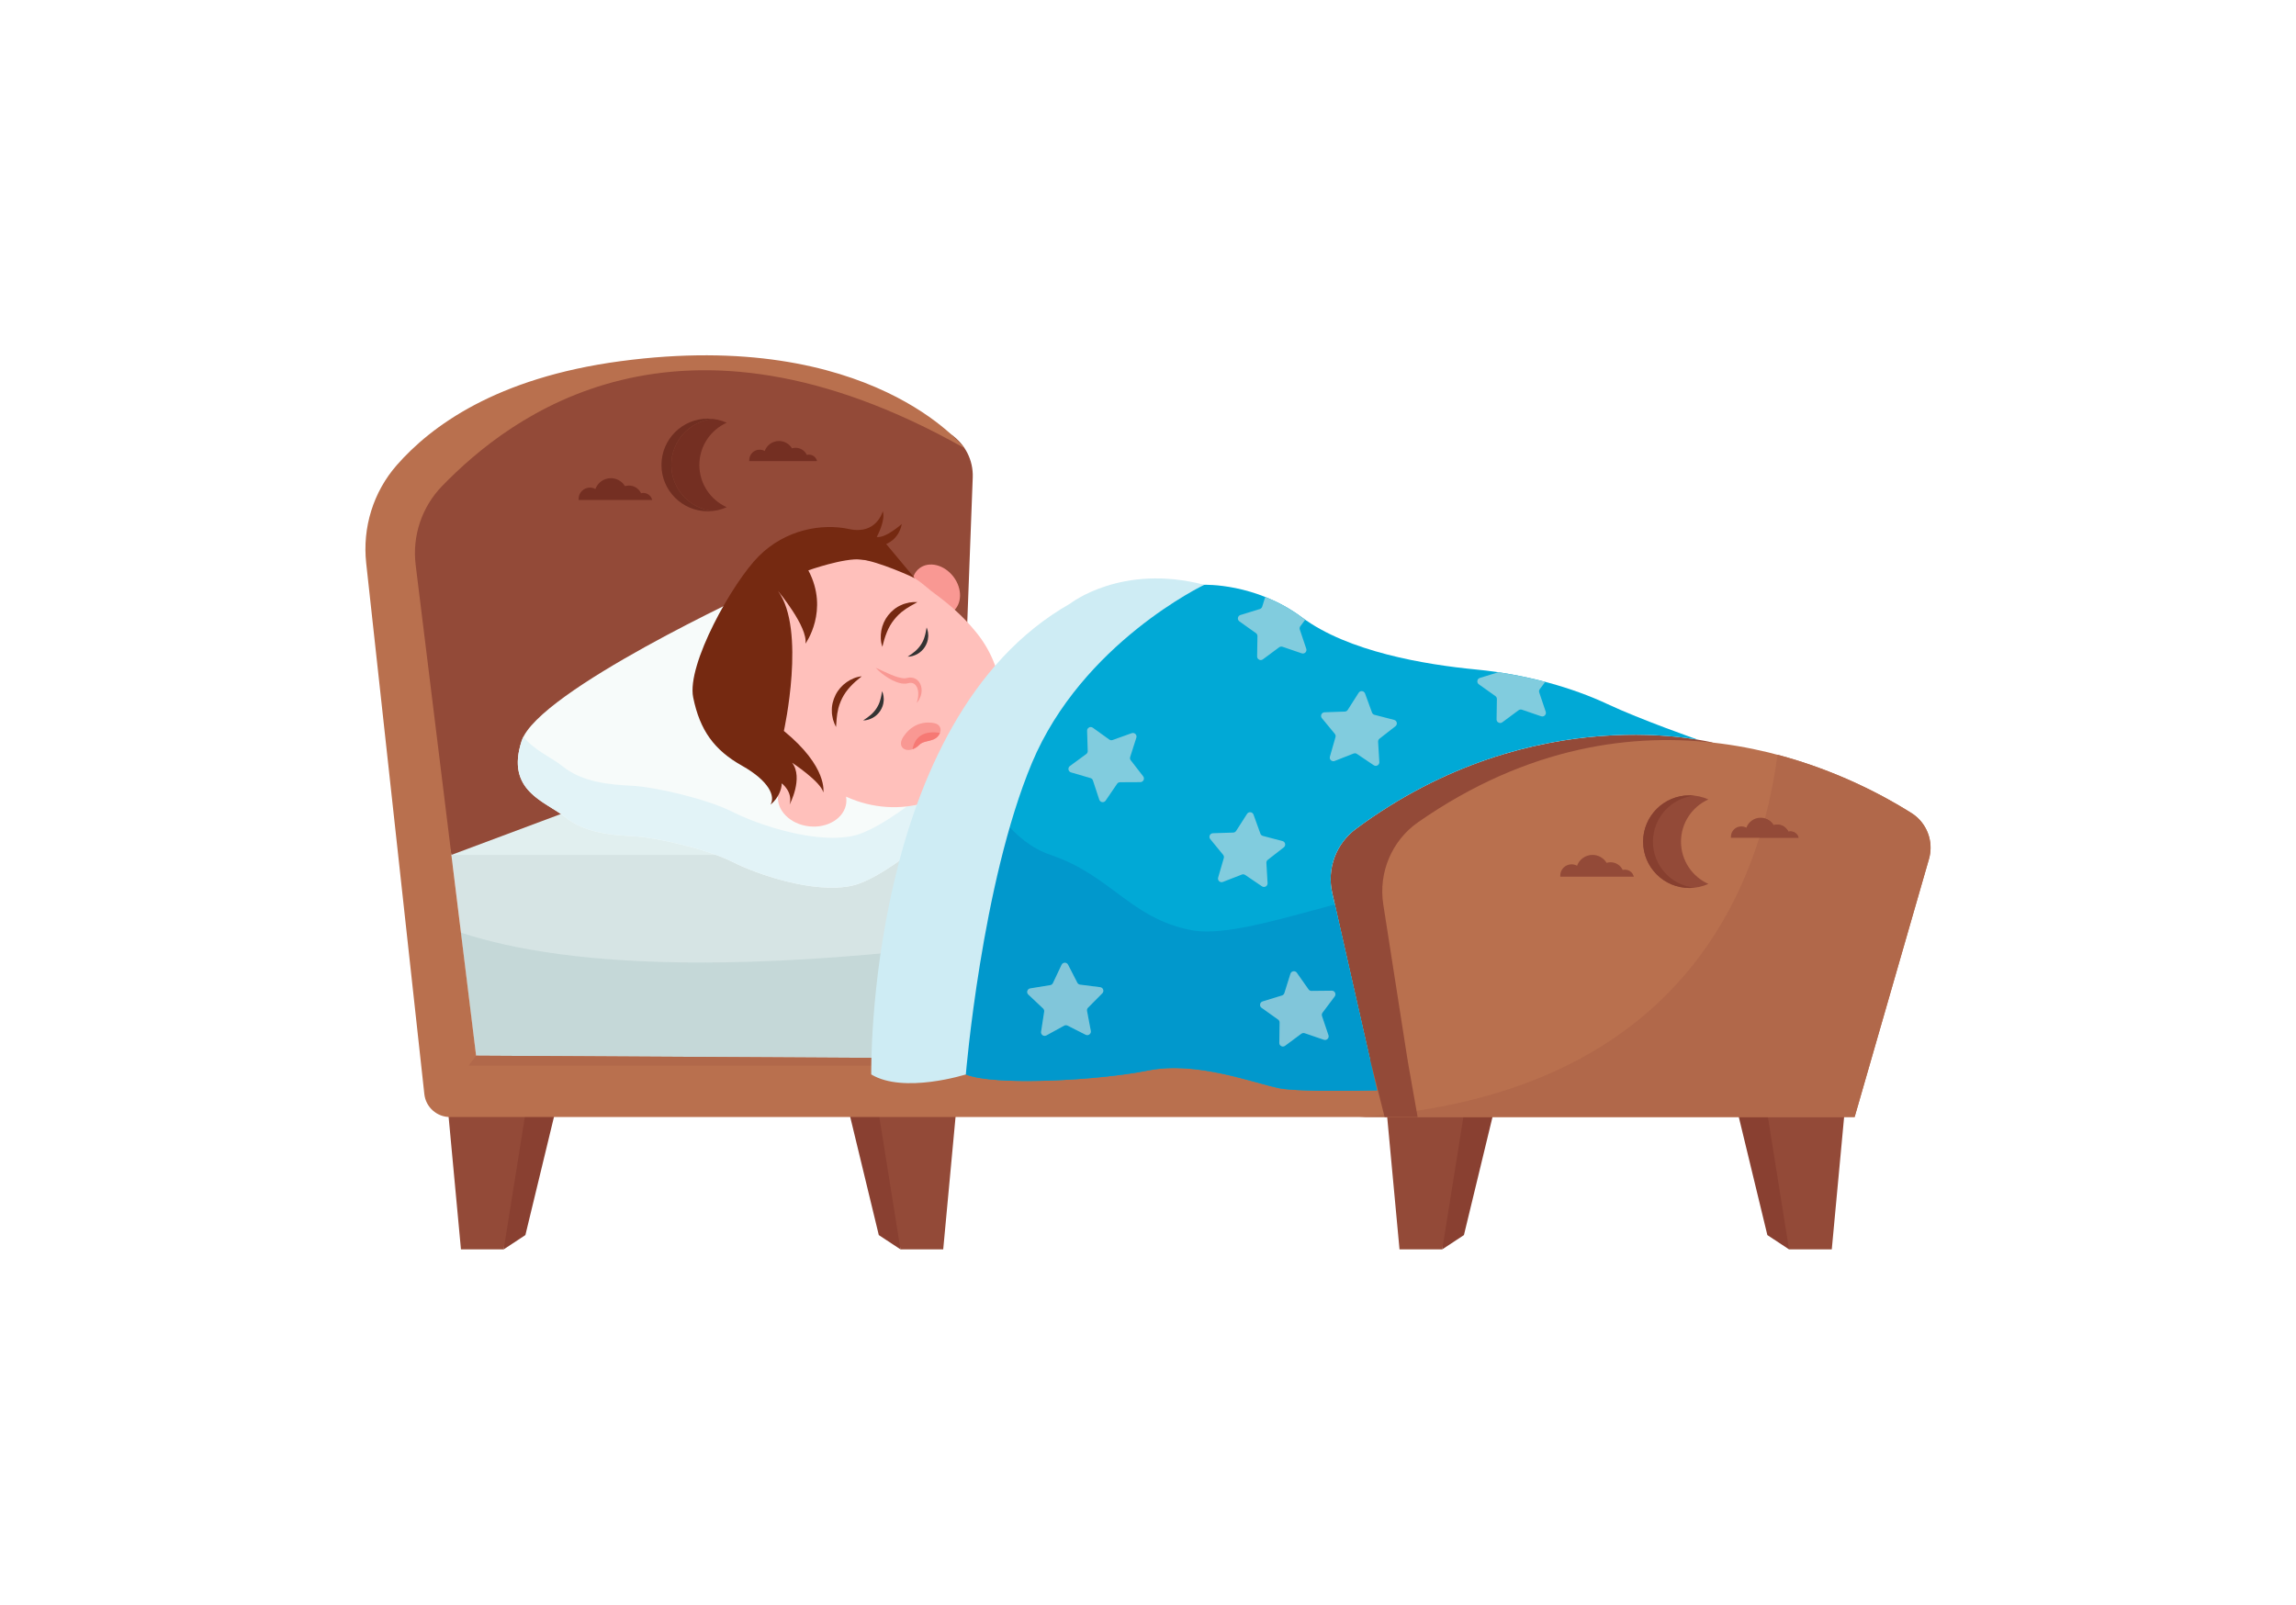 <svg width="1194" height="835" viewBox="0 0 1194 835" fill="none" xmlns="http://www.w3.org/2000/svg">
<g clip-path="url(#clip0_1_692)">
<path d="M750.025 649.855L761.298 642.428L780.258 564.028L750.025 560.441V649.855Z" fill="#894031"/>
<path d="M719.28 558.388L727.795 649.855H750.025L764.629 558.388H719.28Z" fill="#934A38"/>
<path d="M930.36 649.855L919.087 642.428L900.128 564.028L930.36 560.441V649.855Z" fill="#894031"/>
<path d="M961.111 558.388L952.591 649.855H930.36L915.756 558.388H961.111Z" fill="#934A38"/>
<path d="M468.276 649.855L457.003 642.428L438.043 564.028L468.276 560.441V649.855Z" fill="#894031"/>
<path d="M499.021 558.388L490.507 649.855H468.275L453.672 558.388H499.021Z" fill="#934A38"/>
<path d="M261.946 649.855L273.22 642.428L292.179 564.028L261.946 560.441V649.855Z" fill="#894031"/>
<path d="M231.2 558.388L239.715 649.855H261.945L276.549 558.388H231.2Z" fill="#934A38"/>
<path d="M226.973 444.682C228.511 442.295 333.428 401.162 333.428 401.162L424.895 443.828L407.601 491.828C407.601 491.828 262.715 469.575 260.793 467.655C258.871 465.735 226.973 444.682 226.973 444.682Z" fill="#E1EFEF"/>
<path d="M505.858 248.322L500.221 397.708L335.734 406.935L234.734 444.682C234.734 444.682 196.613 272.415 198.917 270.122C201.224 267.815 237.349 224.762 239.656 223.228C241.961 221.695 309.217 196.322 311.521 196.322C313.828 196.322 371.092 188.255 371.092 188.255L419.13 194.788L459.1 208.242C459.1 208.242 481.706 221.775 484.848 220.922C486.197 220.562 490.349 223.055 494.652 226.015C501.952 231.055 506.192 239.455 505.858 248.322Z" fill="#934A38"/>
<path d="M234.735 444.682L247.599 549.122L520.777 550.628L516.603 444.682H234.735Z" fill="#D6E4E4"/>
<path d="M495.424 550.495L247.599 549.121L239.715 485.108C267.628 494.308 307.532 500.655 364.519 500.655C398.377 500.655 438.259 498.415 485.243 493.201C486.129 506.655 488.752 535.815 495.424 550.495Z" fill="#C5D8D8"/>
<path d="M393.811 306.908C393.811 306.908 279.831 359.255 271.281 385.388C262.733 411.522 283.703 416.828 293.775 424.962C303.847 433.108 317.688 434.402 329.493 434.975C341.299 435.548 368.165 441.828 380.784 448.255C393.403 454.682 422.713 464.855 442.659 460.788C462.607 456.708 500.593 420.535 500.593 420.535L516.747 372.042L467.984 314.642L393.811 306.908Z" fill="#F7FBFA"/>
<path d="M372.341 444.682C358.585 439.668 339.076 435.442 329.493 434.975C339.077 435.442 358.585 439.668 372.341 444.682Z" fill="#D7EDF2"/>
<path d="M271.281 385.388C271.289 385.361 271.296 385.348 271.304 385.321C271.296 385.348 271.288 385.361 271.281 385.388Z" fill="#B19B96"/>
<path d="M432.554 461.722C413.828 461.722 391.398 453.655 380.784 448.255C378.409 447.042 375.529 445.842 372.341 444.682C358.585 439.668 339.077 435.442 329.493 434.975C317.688 434.402 303.846 433.108 293.774 424.962C293.116 424.428 292.41 423.908 291.669 423.402C281.108 416.068 263.366 409.842 271.232 385.548C271.248 385.495 271.264 385.442 271.281 385.388C271.288 385.362 271.296 385.348 271.304 385.322C271.533 384.628 271.848 383.922 272.217 383.202C277.657 390.255 286.845 393.975 292.564 398.588C302.758 406.828 316.768 408.148 328.717 408.722C340.666 409.295 367.861 415.655 380.634 422.162C391.38 427.628 414.08 435.788 433.037 435.788C436.614 435.788 440.06 435.495 443.265 434.842C451.074 433.255 461.614 426.788 471.606 419.482C485.112 417.922 497.764 411.708 506.941 401.468L500.593 420.535C500.593 420.535 500.585 420.535 500.569 420.548C499.484 421.588 462.313 456.775 442.658 460.788C439.492 461.428 436.09 461.722 432.554 461.722Z" fill="#E2F3F7"/>
<path d="M477.721 313.788C482.476 320.028 490.384 321.988 495.381 318.188C500.38 314.361 500.576 306.215 495.82 299.975C491.064 293.735 483.157 291.761 478.16 295.575C473.161 299.388 472.965 307.548 477.721 313.788Z" fill="#F99893"/>
<path d="M507.048 328.175C500.763 320.428 493.104 313.882 486.072 308.762C484.563 307.668 483.121 306.482 481.701 305.268C475.965 300.388 469.169 296.415 461.309 293.815C436.017 285.442 407.681 294.882 392.476 316.802C371.991 346.322 381.289 386.175 411.388 403.895C407.639 406.095 405.049 409.535 404.587 413.628C403.695 421.468 410.923 428.722 420.727 429.815C430.532 430.908 439.201 425.442 440.092 417.602C440.215 416.508 440.167 415.428 439.993 414.375C467.143 426.842 499.295 417.468 513.731 392.028C524.751 372.615 523.119 347.242 507.048 328.175Z" fill="#FFC0BB"/>
<path d="M448.128 351.788C445.917 353.522 443.944 355.255 442.209 357.135C440.473 359.002 439.033 361.028 437.943 363.202C436.883 365.388 435.989 367.708 435.613 370.215C435.304 371.642 435.507 370.388 435.065 374.082C434.925 375.402 434.967 376.735 434.752 378.162C434.131 376.922 433.581 375.615 433.185 374.242C432.952 372.868 432.52 371.455 432.6 370.002C432.432 367.095 433.208 364.108 434.521 361.468C435.856 358.802 437.872 356.522 440.237 354.855C442.616 353.215 445.3 352.042 448.128 351.788Z" fill="#752911"/>
<path d="M448.86 374.722C450.323 373.815 451.639 372.882 452.821 371.842C454.001 370.815 455.012 369.682 455.82 368.415C456.609 367.148 457.305 365.802 457.699 364.295C457.943 363.548 458.109 362.735 458.284 361.975C458.456 361.175 458.519 360.362 458.743 359.495C459.04 360.295 459.291 361.135 459.443 361.988C459.495 362.855 459.667 363.748 459.523 364.628C459.436 366.402 458.768 368.175 457.793 369.708C456.805 371.242 455.427 372.508 453.875 373.362C452.317 374.202 450.603 374.748 448.86 374.722Z" fill="#333333"/>
<path d="M472.008 341.575C473.469 340.655 474.785 339.722 475.968 338.695C477.148 337.668 478.159 336.522 478.967 335.255C479.756 334.002 480.452 332.642 480.845 331.135C481.089 330.402 481.256 329.588 481.431 328.815C481.603 328.015 481.665 327.202 481.889 326.348C482.187 327.135 482.437 327.975 482.589 328.842C482.641 329.695 482.813 330.588 482.669 331.468C482.581 333.255 481.915 335.015 480.941 336.548C479.952 338.082 478.573 339.348 477.023 340.215C475.464 341.055 473.749 341.602 472.008 341.575Z" fill="#333333"/>
<path d="M458.873 336.442C457.904 333.775 457.841 330.855 458.315 328.002C458.823 325.162 460.04 322.362 461.884 320.028C463.728 317.722 466.1 315.748 468.804 314.668C470.088 313.988 471.552 313.775 472.905 313.402C474.308 313.188 475.733 313.122 477.123 313.162C475.917 313.962 474.687 314.495 473.545 315.175C470.531 317.055 471.28 316.548 470.283 317.308C468.161 318.708 466.445 320.508 464.915 322.388C463.4 324.295 462.173 326.455 461.212 328.828C460.244 331.188 459.508 333.708 458.873 336.442Z" fill="#752911"/>
<path d="M455.345 347.308C457.352 349.481 459.687 351.295 462.231 352.828C463.511 353.601 464.851 354.268 466.301 354.801C467.759 355.308 469.315 355.735 471.112 355.588L471.799 355.468L472.395 355.348C472.665 355.321 472.944 355.188 473.205 355.201C473.737 355.148 474.247 355.201 474.716 355.375C475.692 355.655 476.427 356.575 476.94 357.668C477.925 359.961 477.587 362.881 476.759 365.668C478.588 363.415 479.86 360.268 479.015 356.961C478.611 355.361 477.5 353.695 475.739 352.921C475.304 352.721 474.853 352.575 474.388 352.521C473.92 352.415 473.465 352.428 473.005 352.441C472.536 352.428 472.123 352.588 471.681 352.655C471.424 352.721 471.353 352.708 471.211 352.735L470.828 352.801C469.729 352.908 468.413 352.641 467.127 352.295C465.815 351.961 464.533 351.388 463.217 350.881C460.616 349.788 458.024 348.535 455.345 347.308Z" fill="#F99893"/>
<path d="M455.939 279.308C455.939 279.308 460.676 270.708 459.056 265.935C459.056 265.935 455.933 278.308 441.567 275.188C427.201 272.082 408.377 275.562 394.697 289.188C381.019 302.815 357 345.642 360.48 362.762C363.959 379.882 371.429 390.162 385.821 398.255C400.215 406.348 403.247 414.308 400.677 418.508C400.677 418.508 406.039 414.695 406.597 407.508C406.597 407.508 412.4 411.868 410.641 418.455C410.641 418.455 417.943 404.668 411.921 396.722C411.921 396.722 426.921 406.615 428.147 412.188C428.147 412.188 430.667 399.015 407.648 380.202C407.648 380.202 419.324 327.335 404.569 307.375C404.569 307.375 420.215 326.028 418.865 334.802C418.865 334.802 431.441 317.535 420.368 296.668C420.368 296.668 438.885 290.082 447.859 291.028C456.519 291.948 474.533 300.042 475.724 300.788L460.84 282.962C460.84 282.962 467.405 280.735 468.956 272.562C468.956 272.562 460.527 280.082 455.939 279.308Z" fill="#752911"/>
<path d="M485.911 376.175C485.911 376.175 476.192 373.455 469.757 383.255C465.637 389.522 472.793 392.762 478.057 387.442C479.893 385.588 482.419 385.802 485.441 384.615C489.571 382.988 490.88 377.188 485.911 376.175Z" fill="#F99893"/>
<path d="M474.549 389.735C475.141 386.308 477.286 380.921 485.332 380.921C486.388 380.921 487.545 381.015 488.814 381.215C488.301 382.601 487.156 383.895 485.564 384.561C485.56 384.561 485.556 384.561 485.55 384.561C485.542 384.575 485.534 384.575 485.525 384.575C485.518 384.575 485.51 384.588 485.504 384.588C485.497 384.588 485.49 384.588 485.484 384.588C485.469 384.601 485.456 384.601 485.441 384.615C482.418 385.801 479.893 385.588 478.057 387.441C476.932 388.588 475.72 389.321 474.549 389.735Z" fill="#F67974"/>
<path d="M890.568 386.255C890.568 386.255 798.181 362.188 705.153 431.121C694.785 438.801 689.926 451.881 692.802 464.455L716.116 567.148C716.116 567.148 814.334 551.175 815.358 549.121C816.384 547.081 861.185 522.481 863.381 509.161C865.576 495.841 890.568 386.255 890.568 386.255Z" fill="#934A38"/>
<path d="M190.435 292.935L220.669 569.082C221.413 575.882 227.155 581.028 233.991 581.028H964.471L1003.14 446.802C1005.75 437.708 1002.04 427.975 994.044 422.922C957.737 400.015 852.084 347.935 737.545 427.615C723.772 437.188 716.767 453.868 719.355 470.442L732.055 551.802L247.599 549.122L216.16 293.842C214.305 278.775 219.356 263.668 229.933 252.788C265.104 216.575 352.156 148.735 501.617 233.135C501.617 233.135 453.069 170.455 322.667 187.868C257.84 196.535 224.02 221.828 206.407 241.855C194.109 255.842 188.408 274.428 190.435 292.935Z" fill="#B9704E"/>
<path d="M472.008 554.255H243.756L247.599 549.121L453.069 550.255L472.008 554.255Z" fill="#B1684A"/>
<path d="M707.857 530.775L692.803 464.455C689.927 451.882 694.785 438.802 705.153 431.122C777.135 377.788 848.716 380.122 877.429 383.908L882.92 384.722C882.92 384.722 853.278 374.388 835.856 366.188C818.433 358.002 794.351 350.815 767.704 348.255C741.059 345.695 701.089 339.042 677.005 321.095C652.921 303.162 626.277 304.188 626.277 304.188L606.804 304.175C606.804 304.175 558.636 328.788 557.612 330.322C556.587 331.868 519.693 375.415 516.106 380.535C512.518 385.668 484.848 486.095 484.848 486.095C484.848 486.095 487.41 552.708 502.27 558.868C517.13 565.015 571.96 561.935 597.068 556.815C622.177 551.695 652.409 563.482 665.22 566.042C673.669 567.722 699.504 567.495 716.116 567.148L707.857 530.775Z" fill="#01A9D6"/>
<path d="M712.608 551.695H712.606L707.857 530.775L694.165 470.455L712.608 551.695Z" fill="#B2E5F3"/>
<path d="M712.676 551.695H712.608L694.165 470.455C694.168 470.455 694.168 470.455 694.169 470.455L712.676 551.695Z" fill="#674235"/>
<path d="M707.221 567.308C710.358 567.255 713.364 567.202 716.116 567.148L712.606 551.695H712.608H712.676L716.196 567.148C713.423 567.202 710.389 567.255 707.221 567.308ZM665.792 566.148C665.708 566.135 665.625 566.108 665.544 566.095C665.625 566.108 665.706 566.135 665.792 566.148Z" fill="#81654A"/>
<path d="M694.66 567.401C682.825 567.401 671.302 567.108 665.798 566.148C665.798 566.148 665.799 566.148 665.797 566.148C665.795 566.148 665.793 566.148 665.792 566.148C665.707 566.135 665.625 566.108 665.544 566.095C665.528 566.095 665.51 566.095 665.493 566.095C665.442 566.081 665.392 566.068 665.342 566.055C665.301 566.055 665.26 566.041 665.22 566.041C654.655 563.921 632.24 555.535 610.621 555.535C606.028 555.535 601.468 555.921 597.068 556.815C581.841 559.921 555.686 562.281 534.141 562.281C520.16 562.281 508.118 561.281 502.27 558.868C487.41 552.708 484.848 486.095 484.848 486.095C484.848 486.095 484.848 486.095 484.849 486.095C484.85 486.095 484.85 486.095 484.852 486.081H484.853C484.857 486.068 484.861 486.055 484.868 486.028C484.868 486.028 484.869 486.028 484.87 486.015C484.872 486.015 484.874 486.001 484.877 485.988C484.889 485.948 484.904 485.895 484.921 485.841C484.921 485.828 484.921 485.828 484.923 485.828C484.924 485.828 484.925 485.828 484.926 485.815C484.928 485.815 484.929 485.801 484.931 485.801C486.092 481.588 499.402 433.402 508.362 403.642C514.401 417.575 526.325 437.895 546.338 444.681C577.852 455.361 587.845 477.641 619.359 483.788C621.88 484.281 624.655 484.508 627.651 484.508C644.94 484.508 669.512 477.041 694.165 470.455L707.857 530.775L712.606 551.695L716.116 567.148C713.364 567.201 710.358 567.255 707.221 567.308C703.168 567.361 698.894 567.401 694.66 567.401ZM672.872 505.188C672.104 505.188 671.345 505.655 671.078 506.495L667.917 516.561C667.733 517.148 667.27 517.615 666.681 517.801L656.597 520.895C655.113 521.361 654.797 523.321 656.062 524.215L664.66 530.335C665.162 530.695 665.456 531.268 665.446 531.895L665.282 542.441C665.264 543.561 666.183 544.348 667.164 544.348C667.54 544.348 667.925 544.228 668.272 543.975L676.745 537.681C677.073 537.441 677.465 537.321 677.862 537.321C678.066 537.321 678.271 537.348 678.469 537.415L688.45 540.828C688.658 540.908 688.867 540.935 689.067 540.935C690.28 540.935 691.259 539.735 690.833 538.468L687.473 528.468C687.277 527.881 687.381 527.241 687.752 526.748L694.085 518.308C695.013 517.068 694.128 515.308 692.588 515.308C692.581 515.308 692.574 515.308 692.568 515.308L682.017 515.415C682.012 515.415 682.006 515.415 682.001 515.415C681.39 515.415 680.817 515.121 680.467 514.615L674.398 505.988C674.017 505.441 673.442 505.188 672.872 505.188ZM553.754 500.761C553.074 500.761 552.396 501.121 552.06 501.828L547.552 511.375C547.288 511.935 546.767 512.321 546.159 512.415L535.744 514.121C534.21 514.361 533.629 516.268 534.76 517.321L542.438 524.561C542.888 524.988 543.1 525.601 543.006 526.215L541.4 536.641C541.215 537.841 542.173 538.801 543.252 538.801C543.55 538.801 543.857 538.735 544.152 538.575L553.405 533.495C553.685 533.348 553.996 533.268 554.306 533.268C554.594 533.268 554.884 533.335 555.149 533.468L564.57 538.228C564.849 538.361 565.136 538.428 565.415 538.428C566.519 538.428 567.485 537.415 567.254 536.201L565.295 525.828C565.18 525.228 565.37 524.601 565.805 524.161L573.234 516.668C574.328 515.575 573.682 513.695 572.142 513.495L561.676 512.161C561.064 512.081 560.531 511.708 560.248 511.161L555.418 501.775C555.069 501.095 554.412 500.761 553.754 500.761Z" fill="#0198CC"/>
<path d="M626.276 304.188C626.276 304.188 562.736 334.428 536.603 396.935C510.469 459.455 502.271 558.868 502.271 558.868C502.271 558.868 469.988 569.108 453.079 558.868C453.079 558.868 450.004 374.388 556.587 313.922C556.587 313.922 583.233 292.922 626.276 304.188Z" fill="#CEECF4"/>
<path d="M573.446 417.242C572.688 417.242 571.936 416.788 571.66 415.948L568.352 405.935C568.159 405.348 567.689 404.895 567.097 404.722L556.968 401.762C555.479 401.335 555.133 399.375 556.384 398.455L564.891 392.215C565.388 391.855 565.673 391.268 565.653 390.642L565.335 380.108C565.3 378.975 566.223 378.162 567.215 378.162C567.583 378.162 567.96 378.282 568.301 378.522L576.867 384.682C577.189 384.922 577.572 385.042 577.959 385.042C578.172 385.042 578.387 385.002 578.593 384.922L588.524 381.362C588.741 381.282 588.957 381.255 589.165 381.255C590.368 381.255 591.344 382.442 590.941 383.695L587.729 393.748C587.541 394.335 587.655 394.975 588.032 395.468L594.491 403.802C595.441 405.042 594.571 406.815 593.017 406.828L582.467 406.882C581.849 406.882 581.275 407.188 580.927 407.695L574.987 416.415C574.609 416.975 574.025 417.242 573.446 417.242Z" fill="#81CCDE"/>
<path d="M715.426 398.361C715.077 398.361 714.717 398.255 714.386 398.028L705.636 392.135C705.321 391.921 704.956 391.815 704.588 391.815C704.356 391.815 704.124 391.868 703.902 391.948L694.085 395.815C693.852 395.908 693.618 395.948 693.392 395.948C692.216 395.948 691.24 394.815 691.597 393.561L694.5 383.415C694.669 382.815 694.536 382.188 694.144 381.708L687.433 373.561C686.445 372.361 687.261 370.561 688.813 370.495L699.356 370.121C699.973 370.108 700.538 369.788 700.87 369.255L706.54 360.361C706.913 359.775 707.516 359.495 708.114 359.495C708.853 359.495 709.586 359.921 709.88 360.735L713.494 370.641C713.705 371.215 714.189 371.655 714.785 371.815L725 374.455C726.504 374.841 726.908 376.788 725.685 377.748L717.374 384.241C716.889 384.628 716.621 385.215 716.66 385.841L717.302 396.361C717.373 397.521 716.44 398.361 715.426 398.361Z" fill="#81CCDE"/>
<path d="M657.301 461.348C656.949 461.348 656.588 461.242 656.256 461.015L647.524 455.095C647.209 454.882 646.843 454.775 646.473 454.775C646.243 454.775 646.012 454.815 645.791 454.908L635.963 458.735C635.731 458.828 635.499 458.868 635.275 458.868C634.095 458.868 633.119 457.722 633.481 456.468L636.416 446.335C636.588 445.748 636.457 445.108 636.065 444.628L629.381 436.468C628.397 435.268 629.219 433.455 630.771 433.402L641.315 433.068C641.932 433.042 642.499 432.722 642.831 432.202L648.529 423.322C648.903 422.748 649.504 422.468 650.1 422.468C650.841 422.468 651.576 422.895 651.868 423.708L655.451 433.628C655.661 434.202 656.141 434.642 656.739 434.802L666.944 437.482C668.447 437.868 668.845 439.815 667.62 440.762L659.288 447.242C658.801 447.615 658.532 448.215 658.568 448.828L659.179 459.362C659.245 460.508 658.312 461.348 657.301 461.348Z" fill="#81CCDE"/>
<path d="M667.164 544.348C666.183 544.348 665.264 543.562 665.282 542.442L665.446 531.895C665.456 531.268 665.162 530.695 664.66 530.335L656.062 524.215C654.797 523.322 655.113 521.362 656.597 520.895L666.681 517.802C667.271 517.615 667.733 517.148 667.917 516.562L671.079 506.495C671.345 505.655 672.104 505.188 672.872 505.188C673.442 505.188 674.017 505.442 674.398 505.988L680.467 514.615C680.817 515.122 681.391 515.415 682.001 515.415C682.007 515.415 682.012 515.415 682.017 515.415L692.568 515.308C692.574 515.308 692.581 515.308 692.588 515.308C694.128 515.308 695.013 517.068 694.085 518.308L687.752 526.748C687.381 527.242 687.277 527.882 687.473 528.468L690.833 538.468C691.259 539.735 690.28 540.935 689.067 540.935C688.867 540.935 688.659 540.908 688.451 540.828L678.469 537.415C678.271 537.348 678.066 537.322 677.862 537.322C677.465 537.322 677.073 537.442 676.745 537.682L668.272 543.975C667.925 544.228 667.54 544.348 667.164 544.348Z" fill="#81C6DA"/>
<path d="M543.252 538.802C542.173 538.802 541.215 537.842 541.4 536.642L543.007 526.215C543.1 525.602 542.888 524.988 542.439 524.562L534.76 517.322C533.629 516.268 534.211 514.362 535.744 514.122L546.159 512.415C546.767 512.322 547.288 511.935 547.552 511.375L552.06 501.828C552.396 501.122 553.075 500.762 553.755 500.762C554.412 500.762 555.069 501.095 555.419 501.775L560.248 511.162C560.531 511.708 561.064 512.082 561.676 512.162L572.143 513.495C573.683 513.695 574.328 515.575 573.235 516.668L565.805 524.162C565.371 524.602 565.18 525.228 565.295 525.828L567.255 536.202C567.485 537.415 566.519 538.428 565.415 538.428C565.136 538.428 564.849 538.362 564.571 538.228L555.149 533.468C554.884 533.335 554.595 533.268 554.307 533.268C553.996 533.268 553.685 533.348 553.405 533.495L544.152 538.575C543.857 538.735 543.551 538.802 543.252 538.802Z" fill="#81C6DA"/>
<path d="M678.752 322.361C678.161 321.948 677.578 321.521 677.005 321.095C677.578 321.521 678.168 321.948 678.759 322.348L678.752 322.361ZM676.871 321.001C676.849 320.988 676.823 320.961 676.8 320.948C676.824 320.961 676.848 320.988 676.871 321.001ZM676.605 320.801C676.576 320.788 676.544 320.761 676.515 320.735C676.545 320.761 676.574 320.788 676.605 320.801ZM676.473 320.708C676.443 320.681 676.409 320.655 676.379 320.641C676.411 320.668 676.443 320.681 676.473 320.708ZM675.99 320.361C675.957 320.335 675.922 320.308 675.89 320.281C675.924 320.308 675.957 320.335 675.99 320.361ZM675.851 320.255C675.821 320.241 675.793 320.215 675.764 320.201C675.793 320.215 675.823 320.241 675.851 320.255Z" fill="#E6EFEF"/>
<path d="M655.633 343.335C654.652 343.335 653.736 342.548 653.753 341.428L653.917 330.881C653.926 330.268 653.632 329.681 653.129 329.321L644.533 323.215C643.266 322.308 643.584 320.348 645.068 319.895L655.152 316.788C655.741 316.601 656.204 316.148 656.388 315.561L657.97 310.521C663.609 312.761 669.541 315.802 675.365 319.908C675.366 319.908 675.369 319.908 675.37 319.921C675.414 319.948 675.457 319.975 675.5 320.002C675.518 320.015 675.538 320.028 675.557 320.042C675.582 320.068 675.608 320.081 675.633 320.095C675.658 320.121 675.684 320.135 675.708 320.161C675.726 320.175 675.745 320.188 675.764 320.202C675.793 320.215 675.821 320.241 675.85 320.255C675.864 320.268 675.877 320.281 675.89 320.281C675.922 320.308 675.957 320.335 675.99 320.361C675.992 320.361 675.994 320.361 675.996 320.361C676.114 320.441 676.232 320.535 676.349 320.615C676.358 320.628 676.368 320.628 676.378 320.642C676.409 320.655 676.442 320.682 676.473 320.708C676.488 320.722 676.501 320.735 676.514 320.735C676.544 320.762 676.576 320.788 676.605 320.802C676.621 320.815 676.637 320.828 676.653 320.842C676.681 320.855 676.709 320.882 676.737 320.908C676.758 320.922 676.78 320.935 676.8 320.948C676.822 320.961 676.849 320.988 676.87 321.002C676.916 321.028 676.96 321.068 677.005 321.095C677.578 321.521 678.161 321.948 678.752 322.361L676.221 325.735C675.852 326.228 675.746 326.868 675.944 327.455L679.304 337.455C679.728 338.721 678.752 339.935 677.537 339.935C677.336 339.935 677.129 339.895 676.921 339.828L666.938 336.415C666.741 336.348 666.536 336.308 666.332 336.308C665.936 336.308 665.544 336.441 665.216 336.681L656.742 342.961C656.396 343.228 656.01 343.335 655.633 343.335Z" fill="#81CCDE"/>
<path d="M780.152 376.068C779.171 376.068 778.253 375.295 778.271 374.162L778.435 363.615C778.444 363.002 778.151 362.415 777.648 362.068L769.051 355.948C767.785 355.042 768.101 353.082 769.585 352.628L779.183 349.668C787.712 350.935 795.893 352.655 803.584 354.682L800.74 358.468C800.369 358.962 800.265 359.602 800.463 360.188L803.823 370.188C804.247 371.455 803.269 372.668 802.055 372.668C801.855 372.668 801.647 372.628 801.439 372.562L791.457 369.148C791.259 369.082 791.055 369.042 790.851 369.042C790.453 369.042 790.061 369.175 789.735 369.415L781.26 375.695C780.915 375.962 780.528 376.068 780.152 376.068Z" fill="#81CCDE"/>
<path d="M874.182 437.801C874.182 428.001 880.025 419.588 888.412 415.828C885.402 414.468 882.068 413.708 878.556 413.708C865.253 413.708 854.47 424.495 854.47 437.801C854.47 451.095 865.253 461.881 878.556 461.881C882.068 461.881 885.402 461.121 888.412 459.775C880.025 456.001 874.182 447.588 874.182 437.801Z" fill="#934A38"/>
<path d="M878.556 461.881C865.253 461.881 854.47 451.095 854.47 437.801C854.47 424.495 865.253 413.708 878.556 413.708C879.421 413.708 880.277 413.761 881.12 413.841C869.022 415.121 859.594 425.361 859.594 437.801C859.594 450.228 869.022 460.468 881.12 461.748C880.304 461.828 879.474 461.881 878.637 461.881C878.609 461.881 878.582 461.881 878.556 461.881Z" fill="#873F2F"/>
<path d="M849.642 456.015C849.162 453.921 847.286 452.361 845.046 452.361C844.634 452.361 844.236 452.415 843.856 452.508C842.749 450.148 840.348 448.508 837.565 448.508C836.845 448.508 836.152 448.615 835.498 448.815C834 446.335 831.277 444.681 828.166 444.681C824.466 444.681 821.314 447.028 820.12 450.308C819.276 449.841 818.302 449.575 817.265 449.575C814.022 449.575 811.392 452.201 811.392 455.441C811.392 455.641 811.402 455.828 811.42 456.015H849.642Z" fill="#934A38"/>
<path d="M935.391 435.788C934.944 433.855 933.215 432.415 931.149 432.415C930.769 432.415 930.401 432.468 930.052 432.562C929.033 430.375 926.82 428.868 924.253 428.868C923.591 428.868 922.951 428.962 922.348 429.148C920.967 426.868 918.457 425.335 915.591 425.335C912.18 425.335 909.273 427.495 908.173 430.535C907.395 430.095 906.497 429.855 905.541 429.855C902.552 429.855 900.128 432.268 900.128 435.268C900.128 435.442 900.137 435.615 900.153 435.788H935.391Z" fill="#934A38"/>
<path d="M964.47 581.028H706.704C841.266 571.828 894.518 500.522 914.888 435.788H935.391C934.944 433.855 933.214 432.415 931.149 432.415C930.769 432.415 930.401 432.468 930.052 432.562C929.033 430.375 926.82 428.868 924.253 428.868C923.59 428.868 922.95 428.962 922.348 429.148C921.342 427.482 919.736 426.215 917.83 425.655C920.896 414.175 922.981 403.015 924.366 392.588C954.817 400.655 978.764 413.402 992.95 422.242C992.977 422.255 993.004 422.268 993.03 422.295H993.044C993.084 422.322 993.137 422.348 993.177 422.375C993.19 422.388 993.204 422.402 993.217 422.402C993.244 422.415 993.257 422.428 993.284 422.442C993.31 422.468 993.35 422.482 993.377 422.508C993.39 422.508 993.404 422.522 993.417 422.522C993.444 422.548 993.47 422.562 993.497 422.588C993.51 422.588 993.524 422.602 993.537 422.602C993.564 422.628 993.604 422.642 993.644 422.668C993.657 422.682 993.657 422.682 993.67 422.695C993.71 422.708 993.737 422.735 993.777 422.762C993.817 422.775 993.857 422.802 993.897 422.828C993.91 422.842 993.91 422.842 993.924 422.855C993.964 422.868 994.004 422.895 994.044 422.922C1000.32 426.882 1003.96 433.735 1003.96 440.908C1003.96 442.868 1003.7 444.855 1003.14 446.802L964.47 581.028Z" fill="#B1684A"/>
<path d="M935.391 435.788H914.888C915.957 432.388 916.935 429.015 917.831 425.655C919.736 426.215 921.343 427.482 922.348 429.148C922.951 428.962 923.591 428.868 924.253 428.868C926.82 428.868 929.033 430.375 930.052 432.562C930.401 432.468 930.769 432.415 931.149 432.415C933.215 432.415 934.944 433.855 935.391 435.788Z" fill="#934A38"/>
<path d="M368.145 265.935C368.984 265.935 369.811 265.882 370.628 265.802C358.529 264.522 349.103 254.282 349.103 241.842C349.103 229.415 358.529 219.175 370.628 217.895C369.785 217.815 368.931 217.762 368.064 217.762C371.577 217.762 374.909 218.522 377.92 219.868C369.533 223.642 363.691 232.055 363.691 241.842C363.691 251.642 369.533 260.055 377.92 263.828C374.933 265.162 371.628 265.922 368.145 265.935Z" fill="#742F22"/>
<path d="M368.064 265.935C354.761 265.935 343.979 255.148 343.979 241.842C343.979 228.548 354.761 217.762 368.064 217.762C368.931 217.762 369.785 217.815 370.628 217.895C358.529 219.175 349.103 229.415 349.103 241.842C349.103 254.282 358.529 264.522 370.628 265.802C369.811 265.882 368.984 265.935 368.145 265.935C368.119 265.935 368.091 265.935 368.064 265.935Z" fill="#702E21"/>
<path d="M339.152 260.068H300.929C300.91 259.882 300.901 259.695 300.901 259.495C300.901 256.255 303.53 253.628 306.774 253.628C307.81 253.628 308.782 253.895 309.628 254.362C310.822 251.082 313.974 248.735 317.674 248.735C320.785 248.735 323.508 250.388 325.006 252.868C325.66 252.668 326.353 252.562 327.073 252.562C329.857 252.562 332.257 254.202 333.364 256.562C333.744 256.455 334.142 256.402 334.553 256.402C336.796 256.402 338.67 257.975 339.152 260.068Z" fill="#742F22"/>
<path d="M424.895 239.842H389.661C389.645 239.668 389.636 239.495 389.636 239.308C389.636 236.322 392.06 233.895 395.049 233.895C396.005 233.895 396.903 234.148 397.681 234.588C398.781 231.548 401.688 229.388 405.099 229.388C407.965 229.388 410.476 230.922 411.856 233.202C412.459 233.015 413.099 232.922 413.761 232.922C416.328 232.922 418.54 234.428 419.56 236.602C419.911 236.522 420.279 236.468 420.657 236.468C422.724 236.468 424.452 237.908 424.895 239.842Z" fill="#742F22"/>
<path d="M712.674 551.695L720.049 581.028H737.216L732.054 551.802C732.054 551.802 722.098 534.775 720.561 535.802C719.024 536.828 712.674 551.695 712.674 551.695Z" fill="#934A38"/>
</g>
<defs>
<clipPath id="clip0_1_692">
<rect width="834" height="1194" fill="white" transform="translate(1194 0.333) rotate(90)"/>
</clipPath>
</defs>
</svg>
